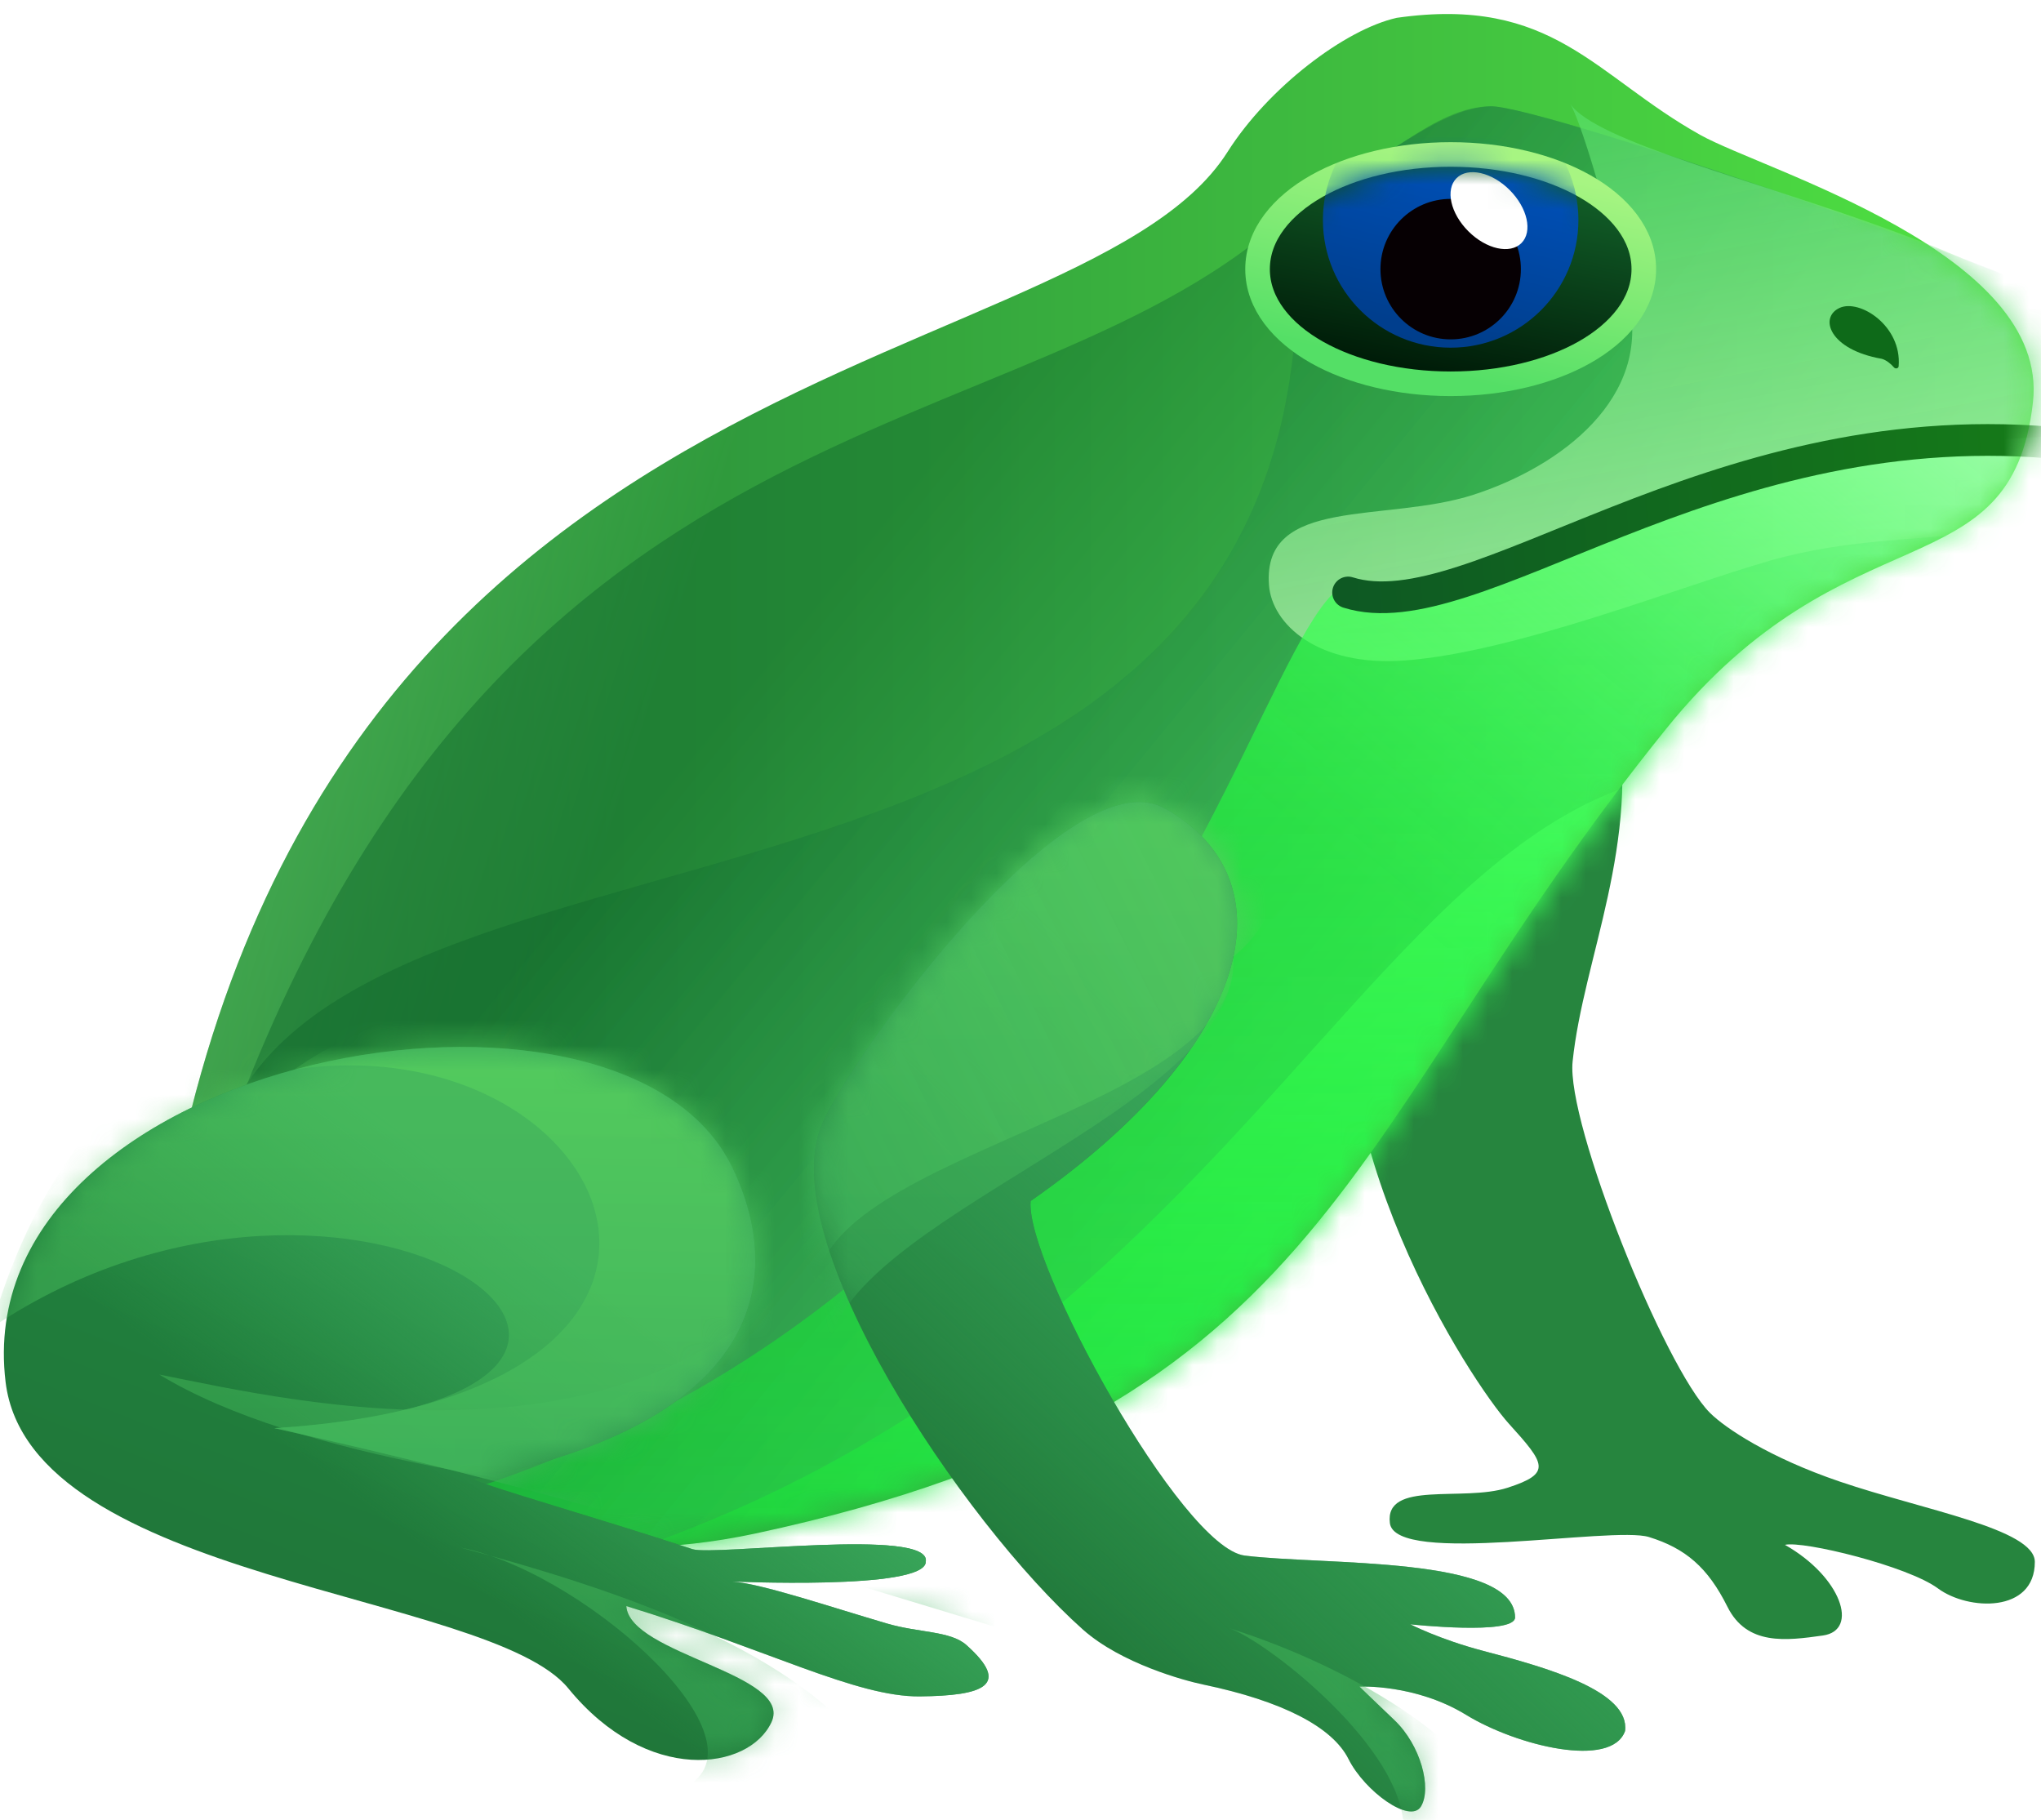 <svg width="83" height="74" viewBox="0 0 83 74" fill="none" xmlns="http://www.w3.org/2000/svg">
<path d="M65.724 28.727C66.743 34.302 64.391 38.93 63.952 43.166C63.694 45.673 67.693 55.612 69.538 57.448C70.153 58.063 71.947 59.267 74.819 60.243C78.217 61.4 82.749 62.166 82.749 63.508C82.749 65.598 80.036 65.494 78.81 64.587C77.585 63.679 73.331 62.639 72.587 62.815C74.875 64.11 75.619 66.29 74.131 66.501C72.643 66.711 71.043 66.926 70.248 65.331C69.452 63.735 68.545 62.957 67.057 62.497C65.569 62.037 56.736 63.684 56.521 61.929C56.306 60.175 59.501 61.078 61.307 60.493C63.113 59.908 62.851 59.534 61.359 57.887C59.867 56.24 53.218 46.181 55.136 37.352C57.054 28.523 65.724 26.072 65.724 26.072L66.743 29.77L65.724 28.727Z" fill="#26853E"/>
<path d="M6.02 56.038C9.478 13.523 43.602 16.138 49.919 6.178C51.579 3.559 54.702 1.194 56.8 0.725C63.173 -0.183 64.846 3.09 69.151 5.49C71.783 6.956 83.36 10.28 82.672 16.361C81.79 24.141 75.103 20.537 67.762 29.628C54.542 45.992 54.379 57.285 30.713 62.355C17.047 65.284 6.024 56.038 6.024 56.038H6.02Z" fill="url(#paint0_linear_2030_12789)"/>
<path d="M6.02 56.038C9.478 13.523 43.602 16.138 49.919 6.178C51.579 3.559 54.702 1.194 56.8 0.725C63.173 -0.183 64.846 3.09 69.151 5.49C71.783 6.956 83.36 10.28 82.672 16.361C81.79 24.141 75.103 20.537 67.762 29.628C54.542 45.992 54.379 57.285 30.713 62.355C17.047 65.284 6.024 56.038 6.024 56.038H6.02Z" fill="url(#paint1_linear_2030_12789)"/>
<mask id="mask0_2030_12789" style="mask-type:alpha" maskUnits="userSpaceOnUse" x="6" y="0" width="77" height="63">
<path d="M6.157 56.038C9.615 13.523 43.739 16.138 50.057 6.178C51.717 3.559 54.839 1.194 56.937 0.725C63.311 -0.183 64.984 3.09 69.288 5.49C71.92 6.956 83.497 10.28 82.809 16.361C81.927 24.141 75.24 20.537 67.899 29.628C54.68 45.992 54.516 57.285 30.851 62.355C17.184 65.284 6.162 56.038 6.162 56.038H6.157Z" fill="black"/>
</mask>
<g mask="url(#mask0_2030_12789)">
<g style="mix-blend-mode:multiply">
<path d="M8.617 47.956C19.792 14.976 41.622 18.945 52.635 8.483C56.455 6.411 58.532 4.408 60.606 4.322C62.68 4.235 85.927 12.326 87.926 14.12C83.988 22.82 75.592 38.009 74.968 39.256C74.345 40.502 52.288 58.906 41.338 67.952C29.695 67.13 4.08 61.342 8.617 47.956Z" fill="url(#paint2_linear_2030_12789)" fill-opacity="0.46"/>
</g>
<g style="mix-blend-mode:multiply">
<path d="M8.617 47.956C10.824 30.426 55.3 41.693 52.635 8.483C56.385 6.585 58.33 4.36 60.606 4.322C62.883 4.284 85.773 12.228 87.927 14.12C83.988 22.82 75.592 38.009 74.969 39.256C74.345 40.502 52.289 58.906 41.338 67.952C29.695 67.13 6.851 61.979 8.617 47.956Z" fill="url(#paint3_linear_2030_12789)" fill-opacity="0.46"/>
</g>
<g style="mix-blend-mode:screen">
<path d="M85.989 17.732C89.275 10.417 65.968 7.272 63.855 4.226C64.091 4.59 64.896 6.695 66.224 12.198C67.18 16.157 63.503 18.957 59.924 20.116C56.344 21.274 51.336 20.156 51.604 23.785C51.721 25.374 53.574 27.112 57.108 26.857C61.642 26.529 68.397 23.814 71.996 22.792C78.4 20.973 83.539 23.188 85.989 17.732Z" fill="url(#paint4_linear_2030_12789)"/>
</g>
<g style="mix-blend-mode:screen">
<path d="M55.604 23.817C60.604 26.817 67.011 17.158 88.511 17.657C90.177 21.99 92.604 31.517 92.604 32.317C92.604 33.317 59.104 69.317 58.604 69.317C58.104 69.317 26.604 75.817 -3.883 63.375C47.13 65.433 50.604 20.818 55.604 23.817Z" fill="url(#paint5_linear_2030_12789)"/>
<path d="M55.604 23.817C60.604 26.817 67.011 17.158 88.511 17.657C90.177 21.99 92.604 31.517 92.604 32.317C92.604 33.317 59.104 69.317 58.604 69.317C58.104 69.317 26.604 75.817 -3.883 63.375C47.13 65.433 50.604 20.818 55.604 23.817Z" fill="url(#paint6_linear_2030_12789)"/>
</g>
<g style="mix-blend-mode:screen">
<path d="M9.557 66.255C54.198 62.806 53.873 24.534 75.883 32.34C97.893 40.147 87.138 35.438 88.25 42.108C89.64 50.447 84.602 57.395 80.607 61.043C76.611 64.691 64.625 70.771 48.122 76.157C34.919 80.465 16.911 71.35 9.557 66.255Z" fill="url(#paint7_linear_2030_12789)"/>
</g>
</g>
<path d="M0.227 56.192C1.212 64.324 19.898 64.715 23.11 68.65C26.323 72.585 30.456 71.996 31.372 70.026C32.288 68.057 25.6 67.274 25.471 65.305C31.242 67.076 34.81 69.002 37.405 68.977C40.001 68.952 41.135 68.526 39.299 66.888C38.653 66.312 37.367 66.394 36.081 66.017C33.708 65.321 30.984 64.396 29.793 64.309C29.5 64.288 37.648 64.687 37.648 63.499C37.887 62.094 29.018 63.271 28.161 62.99C24.013 61.628 20.076 60.526 19.244 60.148C30.933 57.809 31.986 52.076 29.793 47.492C25.282 38.061 -1.385 42.847 0.227 56.192Z" fill="url(#paint8_linear_2030_12789)"/>
<path d="M0.227 56.192C1.212 64.324 19.898 64.715 23.11 68.65C26.323 72.585 30.456 71.996 31.372 70.026C32.288 68.057 25.6 67.274 25.471 65.305C31.242 67.076 34.81 69.002 37.405 68.977C40.001 68.952 41.135 68.526 39.299 66.888C38.653 66.312 37.367 66.394 36.081 66.017C33.708 65.321 30.984 64.396 29.793 64.309C29.5 64.288 37.648 64.687 37.648 63.499C37.887 62.094 29.018 63.271 28.161 62.99C24.013 61.628 20.076 60.526 19.244 60.148C30.933 57.809 31.986 52.076 29.793 47.492C25.282 38.061 -1.385 42.847 0.227 56.192Z" fill="url(#paint9_linear_2030_12789)"/>
<mask id="mask1_2030_12789" style="mask-type:alpha" maskUnits="userSpaceOnUse" x="0" y="42" width="41" height="30">
<path d="M0.227 56.192C1.212 64.324 19.898 64.715 23.11 68.65C26.323 72.585 30.456 71.996 31.372 70.026C32.288 68.057 25.6 67.274 25.471 65.305C31.242 67.076 34.193 69.304 37.405 68.977C40.618 68.65 41.142 67.863 39.306 66.225C37.47 64.586 35.831 65.309 33.995 65.175C32.158 65.042 20.44 60.69 19.244 60.148C30.933 57.809 31.986 52.076 29.793 47.492C25.282 38.061 -1.385 42.847 0.227 56.192Z" fill="url(#paint10_linear_2030_12789)"/>
</mask>
<g mask="url(#mask1_2030_12789)">
<g style="mix-blend-mode:multiply">
<path d="M18.746 62.929C19.127 63.004 19.524 63.114 19.931 63.253C26.645 65.126 32.115 67.351 35.115 70.901L42.415 68.969C42.423 68.965 42.429 68.964 42.435 68.964L42.415 68.969C41.947 69.178 37.373 75.377 26.754 73.018C32.311 72.034 25.275 65.082 19.931 63.253C19.54 63.144 19.145 63.036 18.746 62.929Z" fill="url(#paint11_linear_2030_12789)" fill-opacity="0.47"/>
</g>
<g style="mix-blend-mode:multiply">
<path d="M6.48 55.891C11.865 56.951 26.653 60.569 34.048 49.935C42.596 51.835 34.028 58.641 30.247 61.397C34.481 61.845 37.613 62.129 38.05 62.567C39.25 63.767 49.531 65.849 51.031 69.349L28.657 62.568C28.588 62.568 29.251 62.123 30.247 61.397C22.868 60.616 12.139 59.339 6.48 55.891Z" fill="url(#paint12_linear_2030_12789)" fill-opacity="0.47"/>
</g>
<g style="mix-blend-mode:screen">
<path d="M11.157 58.069C31.939 56.762 14.431 44.054 -0.354 53.994C5.485 33.371 28.957 38.868 30.157 40.068C31.357 41.268 34.657 48.568 36.157 52.068L28.657 62.568C28.324 62.568 21.957 60.469 11.157 58.069Z" fill="url(#paint13_linear_2030_12789)" fill-opacity="0.47"/>
</g>
<g style="mix-blend-mode:color-dodge">
<path d="M11.157 58.07C31.939 56.763 25.081 41.582 11.979 43.483C17.593 39.483 28.957 38.869 30.157 40.069C31.357 41.269 34.657 48.569 36.157 52.069L28.657 62.569C28.324 62.569 21.957 60.47 11.157 58.07Z" fill="url(#paint14_linear_2030_12789)" fill-opacity="0.65"/>
</g>
</g>
<mask id="mask2_2030_12789" style="mask-type:luminance" maskUnits="userSpaceOnUse" x="6" y="0" width="77" height="63">
<path d="M6.157 56.038C9.615 13.523 43.739 16.138 50.057 6.178C51.717 3.559 54.839 1.194 56.937 0.725C63.311 -0.183 64.984 3.09 69.288 5.49C71.92 6.956 83.497 10.28 82.809 16.361C81.927 24.141 75.24 20.537 67.899 29.628C54.68 45.992 54.516 57.285 30.851 62.355C17.184 65.284 6.162 56.038 6.162 56.038H6.157Z" fill="white"/>
</mask>
<g mask="url(#mask2_2030_12789)">
<path d="M83.399 17.997C69.431 16.823 59.931 25.7 54.822 24.091" stroke="url(#paint15_linear_2030_12789)" stroke-width="1.29" stroke-miterlimit="10" stroke-linecap="round"/>
</g>
<path d="M74.815 12.517C75.629 12.151 77.346 13.251 77.211 14.892C77.204 14.983 77.083 15.01 77.023 14.941C76.885 14.783 76.706 14.64 76.524 14.589C74.39 14.219 73.959 12.903 74.815 12.517Z" fill="#0E6A19"/>
<path d="M47.386 32.876C52.586 35.839 50.895 42.565 41.912 48.835C41.68 51.317 48.04 62.928 50.616 63.251C53.846 63.655 61.612 63.251 61.612 65.774C61.574 66.501 57.351 66.046 57.351 66.046C57.351 66.046 58.555 66.665 60.327 67.129C62.92 67.809 66.29 68.761 66.085 70.385C65.534 71.927 61.685 70.991 59.621 69.727C57.557 68.463 55.286 68.579 55.286 68.579C55.286 68.579 55.811 69.091 56.706 69.942C57.781 70.966 58.228 72.708 57.789 73.447C57.351 74.186 55.493 72.831 54.839 71.524C54.185 70.216 52.138 69.164 48.939 68.497C48.169 68.338 45.597 67.641 44.045 66.265C39.164 61.926 31.363 50.336 33.444 45.67C34.777 42.677 43.533 30.687 47.378 32.876H47.386Z" fill="url(#paint16_linear_2030_12789)"/>
<path d="M47.386 32.876C52.586 35.839 50.895 42.565 41.912 48.835C41.68 51.317 48.04 62.928 50.616 63.251C53.846 63.655 61.612 63.251 61.612 65.774C61.574 66.501 57.351 66.046 57.351 66.046C57.351 66.046 58.555 66.665 60.327 67.129C62.92 67.809 66.29 68.761 66.085 70.385C65.534 71.927 61.685 70.991 59.621 69.727C57.557 68.463 55.286 68.579 55.286 68.579C55.286 68.579 55.811 69.091 56.706 69.942C57.781 70.966 58.228 72.708 57.789 73.447C57.351 74.186 55.493 72.831 54.839 71.524C54.185 70.216 52.138 69.164 48.939 68.497C48.169 68.338 45.597 67.641 44.045 66.265C39.164 61.926 31.363 50.336 33.444 45.67C34.777 42.677 43.533 30.687 47.378 32.876H47.386Z" fill="url(#paint17_linear_2030_12789)"/>
<mask id="mask3_2030_12789" style="mask-type:alpha" maskUnits="userSpaceOnUse" x="33" y="32" width="34" height="42">
<path d="M47.386 32.876C52.586 35.839 50.895 42.565 41.912 48.835C41.68 51.317 48.04 62.928 50.616 63.251C53.846 63.655 61.612 63.251 61.612 65.774C61.574 66.501 57.351 66.046 57.351 66.046C57.351 66.046 58.555 66.665 60.327 67.129C62.92 67.809 66.29 68.761 66.085 70.385C65.534 71.927 61.685 70.991 59.621 69.727C57.557 68.463 55.286 68.579 55.286 68.579C55.286 68.579 55.811 69.091 56.706 69.942C57.781 70.966 58.228 72.708 57.789 73.447C57.351 74.186 55.493 72.831 54.839 71.524C54.185 70.216 52.138 69.164 48.939 68.497C48.169 68.338 45.597 67.641 44.045 66.265C39.164 61.926 31.363 50.336 33.444 45.67C34.777 42.677 43.533 30.687 47.378 32.876H47.386Z" fill="url(#paint18_linear_2030_12789)"/>
<path d="M47.386 32.876C52.586 35.839 50.895 42.565 41.912 48.835C41.68 51.317 48.04 62.928 50.616 63.251C53.846 63.655 61.612 63.251 61.612 65.774C61.574 66.501 57.351 66.046 57.351 66.046C57.351 66.046 58.555 66.665 60.327 67.129C62.92 67.809 66.29 68.761 66.085 70.385C65.534 71.927 61.685 70.991 59.621 69.727C57.557 68.463 55.286 68.579 55.286 68.579C55.286 68.579 55.811 69.091 56.706 69.942C57.781 70.966 58.228 72.708 57.789 73.447C57.351 74.186 55.493 72.831 54.839 71.524C54.185 70.216 52.138 69.164 48.939 68.497C48.169 68.338 45.597 67.641 44.045 66.265C39.164 61.926 31.363 50.336 33.444 45.67C34.777 42.677 43.533 30.687 47.378 32.876H47.386Z" fill="url(#paint19_linear_2030_12789)"/>
</mask>
<g mask="url(#mask3_2030_12789)">
<g style="mix-blend-mode:multiply">
<path d="M50.004 66.21C51.478 66.724 56.667 70.759 57.052 73.962C57.885 74.667 59.717 75.654 60.383 73.962C61.216 71.848 55.898 68.068 50.004 66.21Z" fill="url(#paint20_linear_2030_12789)" fill-opacity="0.47"/>
</g>
<g style="mix-blend-mode:screen">
<path d="M33.671 55.112C33.927 49.573 50.583 45.126 50.15 38.898C50.69 38.5 51.855 37.26 52.196 35.487C52.622 33.271 49.724 31.313 48.616 30.544C47.508 29.775 42.054 29.777 41.031 30.544C40.008 31.311 30.889 41.538 30.719 41.964C30.583 42.305 32.791 51.787 33.671 55.112Z" fill="url(#paint21_linear_2030_12789)" fill-opacity="0.47"/>
</g>
<g style="mix-blend-mode:color-dodge">
<path d="M33.191 52.364C33.446 46.825 50.584 45.126 50.151 38.898C50.69 38.5 51.855 37.26 52.196 35.487C52.622 33.271 49.724 31.313 48.616 30.544C47.508 29.775 42.054 29.777 41.031 30.544C40.009 31.311 30.89 41.538 30.719 41.964C30.583 42.305 32.31 49.039 33.191 52.364Z" fill="url(#paint22_linear_2030_12789)" fill-opacity="0.65"/>
</g>
</g>
<path d="M58.993 6.281C61.094 6.281 63.021 6.762 64.44 7.565C65.843 8.36 66.848 9.535 66.848 10.943C66.848 12.352 65.844 13.527 64.44 14.322C63.021 15.125 61.094 15.605 58.993 15.605C56.893 15.605 54.966 15.125 53.547 14.322C52.143 13.527 51.14 12.352 51.14 10.943C51.14 9.535 52.144 8.36 53.547 7.565C54.966 6.762 56.893 6.281 58.993 6.281Z" fill="url(#paint23_linear_2030_12789)" stroke="url(#paint24_linear_2030_12789)"/>
<mask id="mask4_2030_12789" style="mask-type:alpha" maskUnits="userSpaceOnUse" x="51" y="6" width="16" height="10">
<path d="M58.994 15.106C63.055 15.106 66.348 13.242 66.348 10.943C66.348 8.645 63.055 6.781 58.994 6.781C54.932 6.781 51.64 8.645 51.64 10.943C51.64 13.242 54.932 15.106 58.994 15.106Z" fill="url(#paint25_linear_2030_12789)"/>
</mask>
<g mask="url(#mask4_2030_12789)">
<g filter="url(#filter0_i_2030_12789)">
<path d="M58.993 16.137C61.862 16.137 64.188 13.812 64.188 10.943C64.188 8.073 61.862 5.748 58.993 5.748C56.124 5.748 53.798 8.073 53.798 10.943C53.798 13.812 56.124 16.137 58.993 16.137Z" fill="url(#paint26_linear_2030_12789)"/>
</g>
<path d="M58.993 13.799C60.571 13.799 61.849 12.52 61.849 10.943C61.849 9.366 60.571 8.087 58.993 8.087C57.416 8.087 56.138 9.366 56.138 10.943C56.138 12.52 57.416 13.799 58.993 13.799Z" fill="#060003"/>
<path d="M61.871 9.884C62.335 9.42 62.12 8.454 61.391 7.725C60.662 6.996 59.695 6.781 59.232 7.244C58.768 7.708 58.983 8.675 59.712 9.403C60.441 10.132 61.408 10.348 61.871 9.884Z" fill="white"/>
</g>
<defs>
<filter id="filter0_i_2030_12789" x="53.798" y="3.748" width="10.39" height="12.39" filterUnits="userSpaceOnUse" color-interpolation-filters="sRGB">
<feFlood flood-opacity="0" result="BackgroundImageFix"/>
<feBlend mode="normal" in="SourceGraphic" in2="BackgroundImageFix" result="shape"/>
<feColorMatrix in="SourceAlpha" type="matrix" values="0 0 0 0 0 0 0 0 0 0 0 0 0 0 0 0 0 0 127 0" result="hardAlpha"/>
<feOffset dy="-2"/>
<feGaussianBlur stdDeviation="1.5"/>
<feComposite in2="hardAlpha" operator="arithmetic" k2="-1" k3="1"/>
<feColorMatrix type="matrix" values="0 0 0 0 1 0 0 0 0 1 0 0 0 0 1 0 0 0 1 0"/>
<feBlend mode="normal" in2="shape" result="effect1_innerShadow_2030_12789"/>
</filter>
<linearGradient id="paint0_linear_2030_12789" x1="6.02" y1="31.748" x2="82.698" y2="31.748" gradientUnits="userSpaceOnUse">
<stop stop-color="#217A3A"/>
<stop offset="1" stop-color="#50E342"/>
</linearGradient>
<linearGradient id="paint1_linear_2030_12789" x1="-15.229" y1="11.357" x2="27.73" y2="25.016" gradientUnits="userSpaceOnUse">
<stop stop-color="#86FF7B"/>
<stop offset="1" stop-color="#86FF7B" stop-opacity="0"/>
</linearGradient>
<linearGradient id="paint2_linear_2030_12789" x1="30.433" y1="27.913" x2="58.76" y2="51.128" gradientUnits="userSpaceOnUse">
<stop stop-color="#10672B"/>
<stop offset="1" stop-color="#54E37F"/>
</linearGradient>
<linearGradient id="paint3_linear_2030_12789" x1="30.433" y1="27.913" x2="58.76" y2="51.129" gradientUnits="userSpaceOnUse">
<stop stop-color="#10672B"/>
<stop offset="1" stop-color="#54E37F"/>
</linearGradient>
<linearGradient id="paint4_linear_2030_12789" x1="62.506" y1="32.023" x2="57.3" y2="4.693" gradientUnits="userSpaceOnUse">
<stop stop-color="#C5F3BB" stop-opacity="0.82"/>
<stop offset="1" stop-color="#54DF66" stop-opacity="0.67"/>
</linearGradient>
<linearGradient id="paint5_linear_2030_12789" x1="71.433" y1="61.687" x2="71.251" y2="19.047" gradientUnits="userSpaceOnUse">
<stop stop-color="#06FF26" stop-opacity="0.18"/>
<stop offset="1" stop-color="#45FF5D" stop-opacity="0.67"/>
</linearGradient>
<linearGradient id="paint6_linear_2030_12789" x1="59.383" y1="39.212" x2="81.759" y2="12.192" gradientUnits="userSpaceOnUse">
<stop stop-color="#06FF26" stop-opacity="0.18"/>
<stop offset="1" stop-color="#DAFFDF" stop-opacity="0.67"/>
</linearGradient>
<linearGradient id="paint7_linear_2030_12789" x1="72.283" y1="69.244" x2="72.12" y2="32.507" gradientUnits="userSpaceOnUse">
<stop stop-color="#06FF26" stop-opacity="0.18"/>
<stop offset="1" stop-color="#45FF5D" stop-opacity="0.67"/>
</linearGradient>
<linearGradient id="paint8_linear_2030_12789" x1="23.174" y1="75.235" x2="36.093" y2="42.57" gradientUnits="userSpaceOnUse">
<stop stop-color="#207338"/>
<stop offset="1" stop-color="#218E42"/>
</linearGradient>
<linearGradient id="paint9_linear_2030_12789" x1="26.161" y1="69.668" x2="34.007" y2="59.192" gradientUnits="userSpaceOnUse">
<stop stop-color="#3AA95A" stop-opacity="0"/>
<stop offset="1" stop-color="#3AA75B"/>
</linearGradient>
<linearGradient id="paint10_linear_2030_12789" x1="0.159" y1="57.065" x2="40.36" y2="57.065" gradientUnits="userSpaceOnUse">
<stop stop-color="#217A3A"/>
<stop offset="1" stop-color="#50E342"/>
</linearGradient>
<linearGradient id="paint11_linear_2030_12789" x1="38.935" y1="46.097" x2="38.935" y2="68.963" gradientUnits="userSpaceOnUse">
<stop stop-color="#5AD55F"/>
<stop offset="1" stop-color="#3EB25B"/>
</linearGradient>
<linearGradient id="paint12_linear_2030_12789" x1="25.157" y1="39.703" x2="25.157" y2="62.569" gradientUnits="userSpaceOnUse">
<stop stop-color="#5AD55F"/>
<stop offset="1" stop-color="#3EB25B"/>
</linearGradient>
<linearGradient id="paint13_linear_2030_12789" x1="25.157" y1="39.703" x2="25.157" y2="62.569" gradientUnits="userSpaceOnUse">
<stop stop-color="#5AD55F"/>
<stop offset="1" stop-color="#3EB25B"/>
</linearGradient>
<linearGradient id="paint14_linear_2030_12789" x1="25.686" y1="41.651" x2="25.157" y2="62.569" gradientUnits="userSpaceOnUse">
<stop stop-color="#5AD55F"/>
<stop offset="1" stop-color="#3EB25B"/>
</linearGradient>
<linearGradient id="paint15_linear_2030_12789" x1="54.629" y1="21.09" x2="109.158" y2="17.572" gradientUnits="userSpaceOnUse">
<stop stop-color="#0E5923"/>
<stop offset="1" stop-color="#1C990F"/>
</linearGradient>
<linearGradient id="paint16_linear_2030_12789" x1="51.989" y1="78.856" x2="76.886" y2="42.362" gradientUnits="userSpaceOnUse">
<stop stop-color="#207338"/>
<stop offset="1" stop-color="#218E42"/>
</linearGradient>
<linearGradient id="paint17_linear_2030_12789" x1="47.128" y1="71.987" x2="62.74" y2="55.49" gradientUnits="userSpaceOnUse">
<stop stop-color="#3AA95A" stop-opacity="0"/>
<stop offset="1" stop-color="#3AA75B"/>
</linearGradient>
<linearGradient id="paint18_linear_2030_12789" x1="51.989" y1="78.856" x2="76.886" y2="42.362" gradientUnits="userSpaceOnUse">
<stop stop-color="#207338"/>
<stop offset="1" stop-color="#218E42"/>
</linearGradient>
<linearGradient id="paint19_linear_2030_12789" x1="54.441" y1="70.974" x2="65.647" y2="62.3" gradientUnits="userSpaceOnUse">
<stop stop-color="#3AA95A" stop-opacity="0"/>
<stop offset="1" stop-color="#3AA75B"/>
</linearGradient>
<linearGradient id="paint20_linear_2030_12789" x1="58.924" y1="52.448" x2="58.924" y2="71.144" gradientUnits="userSpaceOnUse">
<stop stop-color="#5AD55F"/>
<stop offset="1" stop-color="#3EB25B"/>
</linearGradient>
<linearGradient id="paint21_linear_2030_12789" x1="45.752" y1="31.081" x2="45.752" y2="52.364" gradientUnits="userSpaceOnUse">
<stop stop-color="#5AD55F"/>
<stop offset="1" stop-color="#3EB25B"/>
</linearGradient>
<linearGradient id="paint22_linear_2030_12789" x1="55.626" y1="37.438" x2="30.635" y2="49.861" gradientUnits="userSpaceOnUse">
<stop stop-color="#5AD55F"/>
<stop offset="1" stop-color="#3EB25B" stop-opacity="0.85"/>
</linearGradient>
<linearGradient id="paint23_linear_2030_12789" x1="62.157" y1="4.744" x2="60.089" y2="15.453" gradientUnits="userSpaceOnUse">
<stop stop-color="#177332"/>
<stop offset="1" stop-color="#001C08"/>
</linearGradient>
<linearGradient id="paint24_linear_2030_12789" x1="61.659" y1="6.77" x2="59.721" y2="15.486" gradientUnits="userSpaceOnUse">
<stop stop-color="#A7F582"/>
<stop offset="1" stop-color="#54DF66"/>
</linearGradient>
<linearGradient id="paint25_linear_2030_12789" x1="62.157" y1="4.744" x2="60.089" y2="15.453" gradientUnits="userSpaceOnUse">
<stop stop-color="#177332"/>
<stop offset="1" stop-color="#001C08"/>
</linearGradient>
<linearGradient id="paint26_linear_2030_12789" x1="58.993" y1="5.748" x2="56.658" y2="15.07" gradientUnits="userSpaceOnUse">
<stop stop-color="#0057C7"/>
<stop offset="1" stop-color="#003E8D"/>
</linearGradient>
</defs>
</svg>

